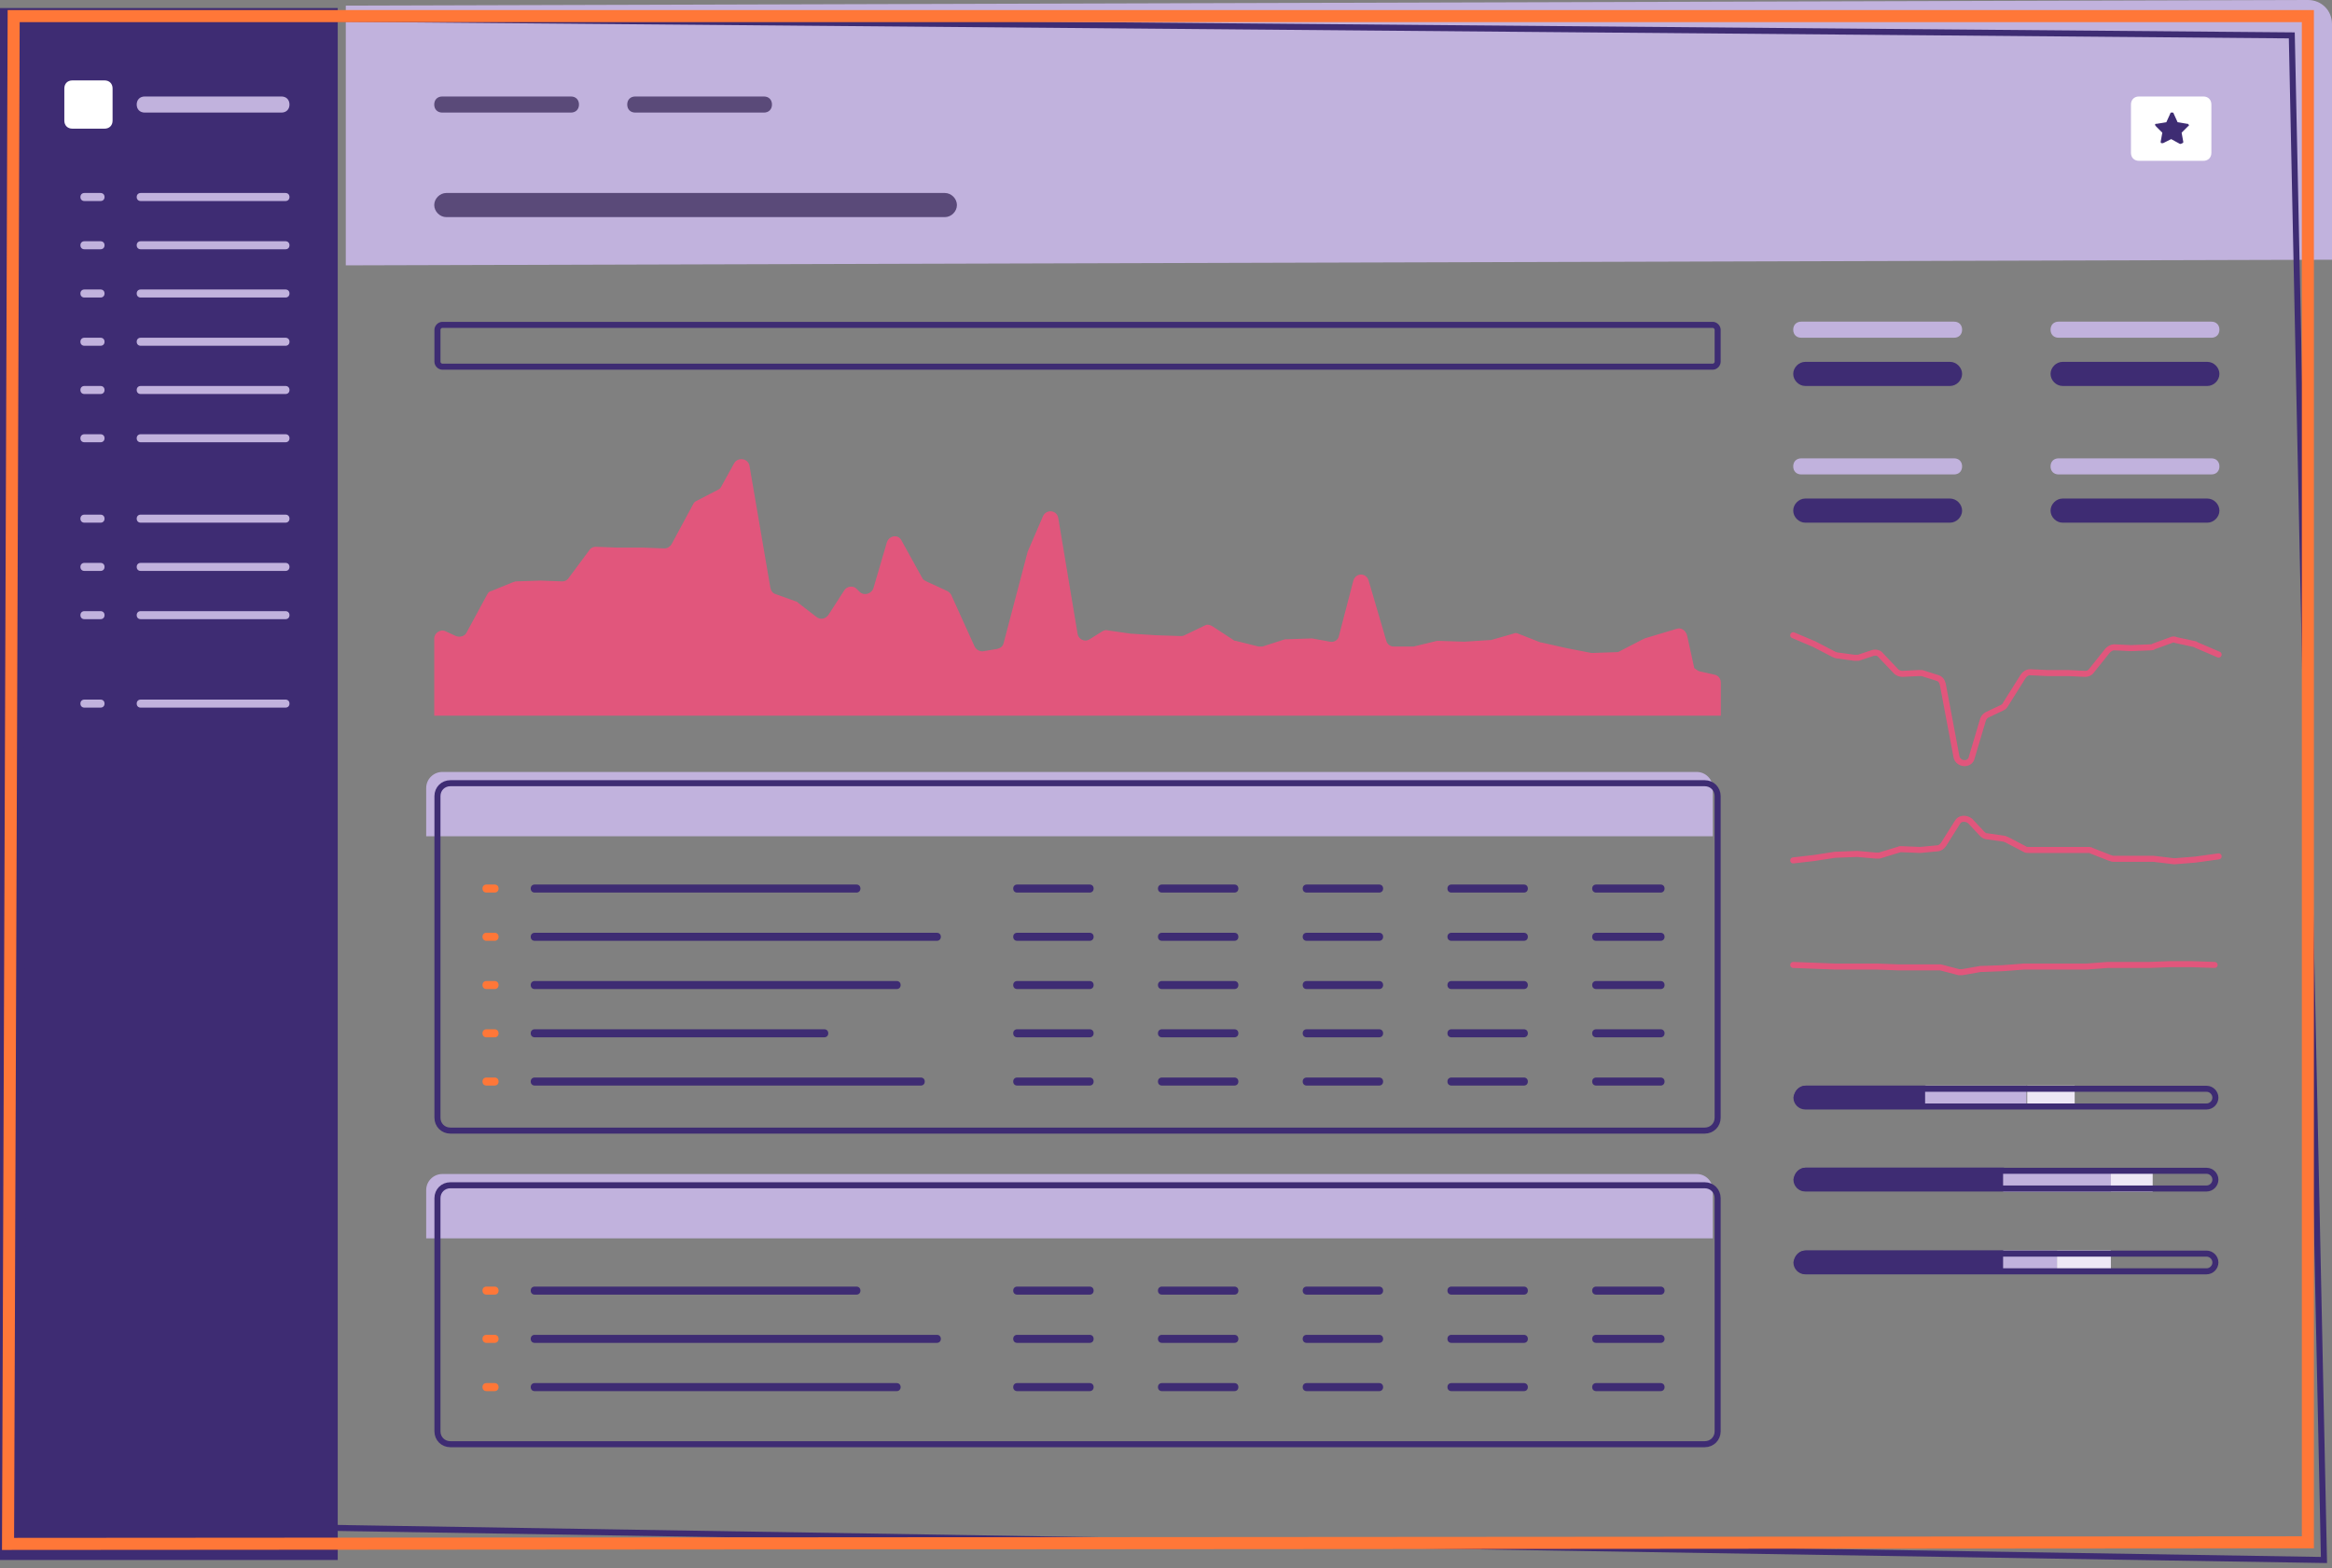 <?xml version="1.0" encoding="utf-8"?>
<svg version="1.1" xmlns="http://www.w3.org/2000/svg" xmlns:xlink="http://www.w3.org/1999/xlink" x="0px" y="0px"
	 viewBox="0 0 290 195" style="enable-background:new 0 0 290 195;" xml:space="preserve">
<rect x="0" y="0" width="290" height="195" fill="#808080" stroke="none"/>
<style type="text/css">
	.st0{fill:#C1B2DD;}
	.st1{fill:#3E2C73;}
	.st2{fill:#EDE7F5;}
	.st3{fill:none;stroke:#3E2C73;stroke-width:0.75;}
	.st4{fill:#5A4A79;}
	.st5{fill:#FF7738;}
	.st6{fill:#FFFFFF;}
	.st7{fill:none;stroke:#FF7738;stroke-width:1.5;}
	.chart_1{fill:#E1567C;}
	.st9{fill:none;stroke:#E1567C;stroke-width:0.75;stroke-linecap:round;stroke-linejoin:bevel;stroke-miterlimit:10;}
</style>
<g id="background">
	<path class="st0" d="M224,40h19c0.6,0,1,0.4,1,1l0,0c0,0.6-0.4,1-1,1h-19c-0.6,0-1-0.4-1-1l0,0C223,40.4,223.4,40,224,40z"/>
	<path class="st1" d="M0,1h42v193H0V1z"/>
	<path class="st0" d="M43,0.7L287,0c1.7,0,3,1.3,3,3v29.3L43,33V0.7z"/>
	<path class="st1" d="M223.1,136.5c0-0.8,0.7-1.5,1.5-1.5h14.9v2.9h-14.9C223.7,137.9,223.1,137.3,223.1,136.5z"/>
	<rect x="239.4" y="135" class="st0" width="12.6" height="2.9"/>
	<rect x="252.1" y="135" class="st2" width="5.9" height="2.9"/>
	<path class="st1" d="M223.1,146.7c0-0.8,0.7-1.5,1.5-1.5h24.6v2.9h-24.6C223.7,148.2,223.1,147.5,223.1,146.7z"/>
	<rect x="249.1" y="145.3" class="st0" width="13.4" height="2.9"/>
	<rect x="262.5" y="145.3" class="st2" width="5.2" height="2.9"/>
	<path class="st1" d="M223.1,157c0-0.8,0.7-1.5,1.5-1.5h24.6v2.9h-24.6C223.7,158.5,223.1,157.8,223.1,157z"/>
	<rect x="249.1" y="155.5" class="st0" width="6.7" height="2.9"/>
	<rect x="255.8" y="155.5" class="st2" width="6.7" height="2.9"/>
	<path class="st3" d="M54.4,45c0,0.3,0.3,0.6,0.6,0.6h158c0.3,0,0.6-0.3,0.6-0.6v-4c0-0.3-0.3-0.6-0.6-0.6H55 c-0.3,0-0.6,0.3-0.6,0.6V45z"/>
	<path class="st0" d="M53,98c0-1.1,0.9-2,2-2h156c1.1,0,2,0.9,2,2v6H53V98z"/>
	<path class="st4" d="M54,13c0-0.6,0.4-1,1-1h16c0.6,0,1,0.4,1,1s-0.4,1-1,1H55C54.4,14,54,13.6,54,13z"/>
	<path class="st4" d="M78,13c0-0.6,0.4-1,1-1h16c0.6,0,1,0.4,1,1s-0.4,1-1,1H79C78.4,14,78,13.6,78,13z"/>
	<path class="st0" d="M17,24.5c0-0.3,0.2-0.5,0.5-0.5h18c0.3,0,0.5,0.2,0.5,0.5S35.8,25,35.5,25h-18C17.2,25,17,24.8,17,24.5z"/>
	<path class="st0" d="M17,13c0-0.6,0.4-1,1-1h17c0.6,0,1,0.4,1,1s-0.4,1-1,1H18C17.4,14,17,13.6,17,13z"/>
	<path class="st0" d="M17,30.5c0-0.3,0.2-0.5,0.5-0.5h18c0.3,0,0.5,0.2,0.5,0.5S35.8,31,35.5,31h-18C17.2,31,17,30.8,17,30.5z"/>
	<path class="st0" d="M17,36.5c0-0.3,0.2-0.5,0.5-0.5h18c0.3,0,0.5,0.2,0.5,0.5S35.8,37,35.5,37h-18C17.2,37,17,36.8,17,36.5z"/>
	<path class="st0" d="M17,42.5c0-0.3,0.2-0.5,0.5-0.5h18c0.3,0,0.5,0.2,0.5,0.5S35.8,43,35.5,43h-18C17.2,43,17,42.8,17,42.5z"/>
	<path class="st0" d="M17,48.5c0-0.3,0.2-0.5,0.5-0.5h18c0.3,0,0.5,0.2,0.5,0.5S35.8,49,35.5,49h-18C17.2,49,17,48.8,17,48.5z"/>
	<path class="st0" d="M17,54.5c0-0.3,0.2-0.5,0.5-0.5h18c0.3,0,0.5,0.2,0.5,0.5S35.8,55,35.5,55h-18C17.2,55,17,54.8,17,54.5z"/>
	<path class="st0" d="M17,64.5c0-0.3,0.2-0.5,0.5-0.5h18c0.3,0,0.5,0.2,0.5,0.5S35.8,65,35.5,65h-18C17.2,65,17,64.8,17,64.5z"/>
	<path class="st0" d="M17,70.5c0-0.3,0.2-0.5,0.5-0.5h18c0.3,0,0.5,0.2,0.5,0.5S35.8,71,35.5,71h-18C17.2,71,17,70.8,17,70.5z"/>
	<path class="st0" d="M17,76.5c0-0.3,0.2-0.5,0.5-0.5h18c0.3,0,0.5,0.2,0.5,0.5S35.8,77,35.5,77h-18C17.2,77,17,76.8,17,76.5z"/>
	<path class="st0" d="M17,87.5c0-0.3,0.2-0.5,0.5-0.5h18c0.3,0,0.5,0.2,0.5,0.5S35.8,88,35.5,88h-18C17.2,88,17,87.8,17,87.5z"/>
	<path class="st5" d="M62,110.5c0-0.3-0.2-0.5-0.5-0.5h-1c-0.3,0-0.5,0.2-0.5,0.5s0.2,0.5,0.5,0.5h1C61.8,111,62,110.8,62,110.5z"/>
	<path class="st5" d="M62,116.5c0-0.3-0.2-0.5-0.5-0.5h-1c-0.3,0-0.5,0.2-0.5,0.5s0.2,0.5,0.5,0.5h1C61.8,117,62,116.8,62,116.5z"/>
	<path class="st5" d="M62,122.5c0-0.3-0.2-0.5-0.5-0.5h-1c-0.3,0-0.5,0.2-0.5,0.5s0.2,0.5,0.5,0.5h1C61.8,123,62,122.8,62,122.5z"/>
	<path class="st5" d="M62,128.5c0-0.3-0.2-0.5-0.5-0.5h-1c-0.3,0-0.5,0.2-0.5,0.5s0.2,0.5,0.5,0.5h1C61.8,129,62,128.8,62,128.5z"/>
	<path class="st5" d="M62,134.5c0-0.3-0.2-0.5-0.5-0.5h-1c-0.3,0-0.5,0.2-0.5,0.5s0.2,0.5,0.5,0.5h1C61.8,135,62,134.8,62,134.5z"/>
	<path class="st1" d="M126,110.5c0-0.3,0.2-0.5,0.5-0.5h9c0.3,0,0.5,0.2,0.5,0.5s-0.2,0.5-0.5,0.5h-9 C126.2,111,126,110.8,126,110.5z"/>
	<path class="st1" d="M126,116.5c0-0.3,0.2-0.5,0.5-0.5h9c0.3,0,0.5,0.2,0.5,0.5s-0.2,0.5-0.5,0.5h-9 C126.2,117,126,116.8,126,116.5z"/>
	<path class="st1" d="M126,122.5c0-0.3,0.2-0.5,0.5-0.5h9c0.3,0,0.5,0.2,0.5,0.5s-0.2,0.5-0.5,0.5h-9	C126.2,123,126,122.8,126,122.5z"/>
	<path class="st1" d="M126,128.5c0-0.3,0.2-0.5,0.5-0.5h9c0.3,0,0.5,0.2,0.5,0.5s-0.2,0.5-0.5,0.5h-9	C126.2,129,126,128.8,126,128.5z"/>
	<path class="st1" d="M126,134.5c0-0.3,0.2-0.5,0.5-0.5h9c0.3,0,0.5,0.2,0.5,0.5s-0.2,0.5-0.5,0.5h-9	C126.2,135,126,134.8,126,134.5z"/>
	<path class="st1" d="M144,110.5c0-0.3,0.2-0.5,0.5-0.5h9c0.3,0,0.5,0.2,0.5,0.5s-0.2,0.5-0.5,0.5h-9	C144.2,111,144,110.8,144,110.5z"/>
	<path class="st1" d="M144,116.5c0-0.3,0.2-0.5,0.5-0.5h9c0.3,0,0.5,0.2,0.5,0.5s-0.2,0.5-0.5,0.5h-9	C144.2,117,144,116.8,144,116.5z"/>
	<path class="st1" d="M144,122.5c0-0.3,0.2-0.5,0.5-0.5h9c0.3,0,0.5,0.2,0.5,0.5s-0.2,0.5-0.5,0.5h-9	C144.2,123,144,122.8,144,122.5z"/>
	<path class="st1" d="M144,128.5c0-0.3,0.2-0.5,0.5-0.5h9c0.3,0,0.5,0.2,0.5,0.5s-0.2,0.5-0.5,0.5h-9	C144.2,129,144,128.8,144,128.5z"/>
	<path class="st1" d="M144,134.5c0-0.3,0.2-0.5,0.5-0.5h9c0.3,0,0.5,0.2,0.5,0.5s-0.2,0.5-0.5,0.5h-9	C144.2,135,144,134.8,144,134.5z"/>
	<path class="st1" d="M162,110.5c0-0.3,0.2-0.5,0.5-0.5h9c0.3,0,0.5,0.2,0.5,0.5s-0.2,0.5-0.5,0.5h-9	C162.2,111,162,110.8,162,110.5z"/>
	<path class="st1" d="M162,116.5c0-0.3,0.2-0.5,0.5-0.5h9c0.3,0,0.5,0.2,0.5,0.5s-0.2,0.5-0.5,0.5h-9	C162.2,117,162,116.8,162,116.5z"/>
	<path class="st1" d="M162,122.5c0-0.3,0.2-0.5,0.5-0.5h9c0.3,0,0.5,0.2,0.5,0.5s-0.2,0.5-0.5,0.5h-9	C162.2,123,162,122.8,162,122.5z"/>
	<path class="st1" d="M162,128.5c0-0.3,0.2-0.5,0.5-0.5h9c0.3,0,0.5,0.2,0.5,0.5s-0.2,0.5-0.5,0.5h-9	C162.2,129,162,128.8,162,128.5z"/>
	<path class="st1" d="M162,134.5c0-0.3,0.2-0.5,0.5-0.5h9c0.3,0,0.5,0.2,0.5,0.5s-0.2,0.5-0.5,0.5h-9	C162.2,135,162,134.8,162,134.5z"/>
	<path class="st1" d="M180,110.5c0-0.3,0.2-0.5,0.5-0.5h9c0.3,0,0.5,0.2,0.5,0.5s-0.2,0.5-0.5,0.5h-9	C180.2,111,180,110.8,180,110.5z"/>
	<path class="st1" d="M180,116.5c0-0.3,0.2-0.5,0.5-0.5h9c0.3,0,0.5,0.2,0.5,0.5s-0.2,0.5-0.5,0.5h-9	C180.2,117,180,116.8,180,116.5z"/>
	<path class="st1" d="M180,122.5c0-0.3,0.2-0.5,0.5-0.5h9c0.3,0,0.5,0.2,0.5,0.5s-0.2,0.5-0.5,0.5h-9	C180.2,123,180,122.8,180,122.5z"/>
	<path class="st1" d="M180,128.5c0-0.3,0.2-0.5,0.5-0.5h9c0.3,0,0.5,0.2,0.5,0.5s-0.2,0.5-0.5,0.5h-9	C180.2,129,180,128.8,180,128.5z"/>
	<path class="st1" d="M180,134.5c0-0.3,0.2-0.5,0.5-0.5h9c0.3,0,0.5,0.2,0.5,0.5s-0.2,0.5-0.5,0.5h-9	C180.2,135,180,134.8,180,134.5z"/>
	<path class="st1" d="M198,110.5c0-0.3,0.2-0.5,0.5-0.5h8c0.3,0,0.5,0.2,0.5,0.5s-0.2,0.5-0.5,0.5h-8	C198.2,111,198,110.8,198,110.5z"/>
	<path class="st1" d="M198,116.5c0-0.3,0.2-0.5,0.5-0.5h8c0.3,0,0.5,0.2,0.5,0.5s-0.2,0.5-0.5,0.5h-8	C198.2,117,198,116.8,198,116.5z"/>
	<path class="st1" d="M198,122.5c0-0.3,0.2-0.5,0.5-0.5h8c0.3,0,0.5,0.2,0.5,0.5s-0.2,0.5-0.5,0.5h-8	C198.2,123,198,122.8,198,122.5z"/>
	<path class="st1" d="M198,128.5c0-0.3,0.2-0.5,0.5-0.5h8c0.3,0,0.5,0.2,0.5,0.5s-0.2,0.5-0.5,0.5h-8	C198.2,129,198,128.8,198,128.5z"/>
	<path class="st1" d="M198,134.5c0-0.3,0.2-0.5,0.5-0.5h8c0.3,0,0.5,0.2,0.5,0.5s-0.2,0.5-0.5,0.5h-8	C198.2,135,198,134.8,198,134.5z"/>
	<path class="st0" d="M13,24.5c0-0.3-0.2-0.5-0.5-0.5h-2c-0.3,0-0.5,0.2-0.5,0.5s0.2,0.5,0.5,0.5h2C12.8,25,13,24.8,13,24.5z"/>
	<path class="st0" d="M13,30.5c0-0.3-0.2-0.5-0.5-0.5h-2c-0.3,0-0.5,0.2-0.5,0.5s0.2,0.5,0.5,0.5h2C12.8,31,13,30.8,13,30.5z"/>
	<path class="st0" d="M13,36.5c0-0.3-0.2-0.5-0.5-0.5h-2c-0.3,0-0.5,0.2-0.5,0.5s0.2,0.5,0.5,0.5h2C12.8,37,13,36.8,13,36.5z"/>
	<path class="st0" d="M13,42.5c0-0.3-0.2-0.5-0.5-0.5h-2c-0.3,0-0.5,0.2-0.5,0.5s0.2,0.5,0.5,0.5h2C12.8,43,13,42.8,13,42.5z"/>
	<path class="st0" d="M13,48.5c0-0.3-0.2-0.5-0.5-0.5h-2c-0.3,0-0.5,0.2-0.5,0.5s0.2,0.5,0.5,0.5h2C12.8,49,13,48.8,13,48.5z"/>
	<path class="st0" d="M13,54.5c0-0.3-0.2-0.5-0.5-0.5h-2c-0.3,0-0.5,0.2-0.5,0.5s0.2,0.5,0.5,0.5h2C12.8,55,13,54.8,13,54.5z"/>
	<path class="st0" d="M13,64.5c0-0.3-0.2-0.5-0.5-0.5h-2c-0.3,0-0.5,0.2-0.5,0.5s0.2,0.5,0.5,0.5h2C12.8,65,13,64.8,13,64.5z"/>
	<path class="st0" d="M13,70.5c0-0.3-0.2-0.5-0.5-0.5h-2c-0.3,0-0.5,0.2-0.5,0.5s0.2,0.5,0.5,0.5h2C12.8,71,13,70.8,13,70.5z"/>
	<path class="st0" d="M13,76.5c0-0.3-0.2-0.5-0.5-0.5h-2c-0.3,0-0.5,0.2-0.5,0.5s0.2,0.5,0.5,0.5h2C12.8,77,13,76.8,13,76.5z"/>
	<path class="st0" d="M13,87.5c0-0.3-0.2-0.5-0.5-0.5h-2c-0.3,0-0.5,0.2-0.5,0.5s0.2,0.5,0.5,0.5h2C12.8,88,13,87.8,13,87.5z"/>
	<path class="st6" d="M9,10h4c0.6,0,1,0.4,1,1v4c0,0.6-0.4,1-1,1H9c-0.6,0-1-0.4-1-1v-4C8,10.4,8.4,10,9,10z"/>
	<path class="st4" d="M55.5,24h62c0.8,0,1.5,0.7,1.5,1.5l0,0c0,0.8-0.7,1.5-1.5,1.5h-62c-0.8,0-1.5-0.7-1.5-1.5l0,0	C54,24.7,54.7,24,55.5,24z"/>
	<path class="st1" d="M224.5,45h18c0.8,0,1.5,0.7,1.5,1.5l0,0c0,0.8-0.7,1.5-1.5,1.5h-18c-0.8,0-1.5-0.7-1.5-1.5l0,0	C223,45.7,223.7,45,224.5,45z"/>
	<path class="st0" d="M224,57h19c0.6,0,1,0.4,1,1l0,0c0,0.6-0.4,1-1,1h-19c-0.6,0-1-0.4-1-1l0,0C223,57.4,223.4,57,224,57z"/>
	<path class="st1" d="M224.5,62h18c0.8,0,1.5,0.7,1.5,1.5l0,0c0,0.8-0.7,1.5-1.5,1.5h-18c-0.8,0-1.5-0.7-1.5-1.5l0,0	C223,62.7,223.7,62,224.5,62z"/>
	<path class="st0" d="M256,40h19c0.6,0,1,0.4,1,1l0,0c0,0.6-0.4,1-1,1h-19c-0.6,0-1-0.4-1-1l0,0C255,40.4,255.4,40,256,40z"/>
	<path class="st1" d="M256.5,45h18c0.8,0,1.5,0.7,1.5,1.5l0,0c0,0.8-0.7,1.5-1.5,1.5h-18c-0.8,0-1.5-0.7-1.5-1.5l0,0	C255,45.7,255.7,45,256.5,45z"/>
	<path class="st0" d="M256,57h19c0.6,0,1,0.4,1,1l0,0c0,0.6-0.4,1-1,1h-19c-0.6,0-1-0.4-1-1l0,0C255,57.4,255.4,57,256,57z"/>
	<path class="st1" d="M256.5,62h18c0.8,0,1.5,0.7,1.5,1.5l0,0c0,0.8-0.7,1.5-1.5,1.5h-18c-0.8,0-1.5-0.7-1.5-1.5l0,0	C255,62.7,255.7,62,256.5,62z"/>
	<path class="st6" d="M266,12h8c0.6,0,1,0.4,1,1v6c0,0.6-0.4,1-1,1h-8c-0.6,0-1-0.4-1-1v-6C265,12.4,265.4,12,266,12z"/>
	<path class="st1" d="M271.1,17.9L271.1,17.9l-1.1-0.6l-1,0.5h-0.1h-0.1c0,0-0.1,0-0.1-0.1v-0.1l0.2-1.1l-0.8-0.8	c0,0,0-0.1-0.1-0.1v-0.1c0,0,0-0.1,0.1-0.1h0.1l1.2-0.2l0.5-1.1c0,0,0-0.1,0.1-0.1h0.1h0.1c0,0,0.1,0,0.1,0.1l0.5,1.1l1.2,0.2h0.1	c0,0,0,0.1,0.1,0.1v0.1c0,0,0,0.1-0.1,0.1l-0.8,0.8l0.2,1.1v0.1c0,0,0,0.1-0.1,0.1C271.2,17.9,271.2,17.9,271.1,17.9L271.1,17.9z"/>
	<path class="st3" d="M3.7,189.4L3,2l282,2.4l4,189.6L3.7,189.4z"/>
	<path class="st7" d="M287,191.8V2H1.7L1,192L287,191.8z"/>
	<path class="st3" d="M54.4,99c0-0.9,0.7-1.6,1.6-1.6h156c0.9,0,1.6,0.7,1.6,1.6v40c0,0.9-0.7,1.6-1.6,1.6H56 c-0.9,0-1.6-0.7-1.6-1.6V99z"/>
	<path class="st0" d="M53,148c0-1.1,0.9-2,2-2h156c1.1,0,2,0.9,2,2v6H53V148z"/>
	<path class="st5" d="M62,160.5c0-0.3-0.2-0.5-0.5-0.5h-1c-0.3,0-0.5,0.2-0.5,0.5s0.2,0.5,0.5,0.5h1C61.8,161,62,160.8,62,160.5z"	/>
	<path class="st5" d="M62,166.5c0-0.3-0.2-0.5-0.5-0.5h-1c-0.3,0-0.5,0.2-0.5,0.5s0.2,0.5,0.5,0.5h1C61.8,167,62,166.8,62,166.5z"/>
	<path class="st5" d="M62,172.5c0-0.3-0.2-0.5-0.5-0.5h-1c-0.3,0-0.5,0.2-0.5,0.5s0.2,0.5,0.5,0.5h1C61.8,173,62,172.8,62,172.5z"/>
	<path class="st1" d="M126,160.5c0-0.3,0.2-0.5,0.5-0.5h9c0.3,0,0.5,0.2,0.5,0.5s-0.2,0.5-0.5,0.5h-9 C126.2,161,126,160.8,126,160.5z"/>
	<path class="st1" d="M126,166.5c0-0.3,0.2-0.5,0.5-0.5h9c0.3,0,0.5,0.2,0.5,0.5s-0.2,0.5-0.5,0.5h-9	C126.2,167,126,166.8,126,166.5z"/>
	<path class="st1" d="M126,172.5c0-0.3,0.2-0.5,0.5-0.5h9c0.3,0,0.5,0.2,0.5,0.5s-0.2,0.5-0.5,0.5h-9	C126.2,173,126,172.8,126,172.5z"/>
	<path class="st1" d="M144,160.5c0-0.3,0.2-0.5,0.5-0.5h9c0.3,0,0.5,0.2,0.5,0.5s-0.2,0.5-0.5,0.5h-9	C144.2,161,144,160.8,144,160.5z"/>
	<path class="st1" d="M144,166.5c0-0.3,0.2-0.5,0.5-0.5h9c0.3,0,0.5,0.2,0.5,0.5s-0.2,0.5-0.5,0.5h-9	C144.2,167,144,166.8,144,166.5z"/>
	<path class="st1" d="M144,172.5c0-0.3,0.2-0.5,0.5-0.5h9c0.3,0,0.5,0.2,0.5,0.5s-0.2,0.5-0.5,0.5h-9	C144.2,173,144,172.8,144,172.5z"/>
	<path class="st1" d="M162,160.5c0-0.3,0.2-0.5,0.5-0.5h9c0.3,0,0.5,0.2,0.5,0.5s-0.2,0.5-0.5,0.5h-9	C162.2,161,162,160.8,162,160.5z"/>
	<path class="st1" d="M162,166.5c0-0.3,0.2-0.5,0.5-0.5h9c0.3,0,0.5,0.2,0.5,0.5s-0.2,0.5-0.5,0.5h-9	C162.2,167,162,166.8,162,166.5z"/>
	<path class="st1" d="M162,172.5c0-0.3,0.2-0.5,0.5-0.5h9c0.3,0,0.5,0.2,0.5,0.5s-0.2,0.5-0.5,0.5h-9	C162.2,173,162,172.8,162,172.5z"/>
	<path class="st1" d="M180,160.5c0-0.3,0.2-0.5,0.5-0.5h9c0.3,0,0.5,0.2,0.5,0.5s-0.2,0.5-0.5,0.5h-9	C180.2,161,180,160.8,180,160.5z"/>
	<path class="st1" d="M180,166.5c0-0.3,0.2-0.5,0.5-0.5h9c0.3,0,0.5,0.2,0.5,0.5s-0.2,0.5-0.5,0.5h-9	C180.2,167,180,166.8,180,166.5z"/>
	<path class="st1" d="M180,172.5c0-0.3,0.2-0.5,0.5-0.5h9c0.3,0,0.5,0.2,0.5,0.5s-0.2,0.5-0.5,0.5h-9	C180.2,173,180,172.8,180,172.5z"/>
	<path class="st1" d="M198,160.5c0-0.3,0.2-0.5,0.5-0.5h8c0.3,0,0.5,0.2,0.5,0.5s-0.2,0.5-0.5,0.5h-8	C198.2,161,198,160.8,198,160.5z"/>
	<path class="st1" d="M198,166.5c0-0.3,0.2-0.5,0.5-0.5h8c0.3,0,0.5,0.2,0.5,0.5s-0.2,0.5-0.5,0.5h-8	C198.2,167,198,166.8,198,166.5z"/>
	<path class="st1" d="M198,172.5c0-0.3,0.2-0.5,0.5-0.5h8c0.3,0,0.5,0.2,0.5,0.5s-0.2,0.5-0.5,0.5h-8	C198.2,173,198,172.8,198,172.5z"/>
	<path class="st3" d="M54.4,149c0-0.9,0.7-1.6,1.6-1.6h156c0.9,0,1.6,0.7,1.6,1.6v29c0,0.9-0.7,1.6-1.6,1.6H56	c-0.9,0-1.6-0.7-1.6-1.6V149z"/>
	<path class="st3" d="M224.5,135.4h49.9c0.6,0,1.1,0.5,1.1,1.1l0,0c0,0.6-0.5,1.1-1.1,1.1h-49.9c-0.6,0-1.1-0.5-1.1-1.1l0,0	C223.5,135.9,223.9,135.4,224.5,135.4z"/>
	<path class="st3" d="M224.5,145.6h49.9c0.6,0,1.1,0.5,1.1,1.1l0,0c0,0.6-0.5,1.1-1.1,1.1h-49.9c-0.6,0-1.1-0.5-1.1-1.1l0,0	C223.5,146.1,223.9,145.6,224.5,145.6z"/>
	<path class="st3" d="M224.5,155.9h49.9c0.6,0,1.1,0.5,1.1,1.1l0,0c0,0.6-0.5,1.1-1.1,1.1h-49.9c-0.6,0-1.1-0.5-1.1-1.1l0,0	C223.5,156.4,223.9,155.9,224.5,155.9z"/>
</g>
<g id="chart_1">
	<path class="chart_1" d="M211.4,83.5l1.8,0.4c0.5,0.1,0.8,0.5,0.8,1V89H54v-9.6c0-0.7,0.8-1.2,1.4-0.9l1.3,0.6c0.5,0.2,1.1,0,1.3-0.4
		l2.6-4.8c0.1-0.2,0.3-0.4,0.5-0.4l2.7-1.1c0.1,0,0.2-0.1,0.4-0.1l3-0.1l2.7,0.1c0.3,0,0.6-0.1,0.8-0.4l2.6-3.5
		c0.2-0.3,0.5-0.4,0.8-0.4l2.7,0.1H80l2.6,0.1c0.4,0,0.7-0.2,0.9-0.5l2.7-5c0.1-0.2,0.2-0.3,0.4-0.4l2.7-1.4
		c0.2-0.1,0.3-0.2,0.4-0.4l1.6-2.9c0.5-0.8,1.7-0.6,1.9,0.3l2.6,15.2c0.1,0.4,0.3,0.7,0.7,0.8l2.5,0.9c0.1,0,0.2,0.1,0.3,0.2
		l2.2,1.7c0.5,0.4,1.1,0.3,1.5-0.2l2-3.1c0.3-0.5,1.1-0.6,1.5-0.2l0.4,0.4c0.5,0.5,1.4,0.3,1.7-0.4l1.7-5.8c0.3-0.8,1.4-1,1.8-0.2
		l2.6,4.7c0.1,0.2,0.3,0.3,0.5,0.4l2.6,1.2c0.2,0.1,0.4,0.3,0.5,0.5l2.9,6.4c0.2,0.4,0.6,0.6,1,0.6l1.8-0.3
		c0.4-0.1,0.7-0.3,0.8-0.7l3-11.4l1.9-4.4c0.4-0.9,1.7-0.8,1.9,0.2l2.4,14.4c0.1,0.7,0.9,1.1,1.5,0.7l1.6-1
		c0.2-0.1,0.4-0.2,0.7-0.1l2.8,0.4l3.2,0.2l3,0.1c0.2,0,0.3,0,0.5-0.1l2.5-1.2c0.3-0.2,0.7-0.1,1,0.1l2.6,1.7
		c0.1,0.1,0.2,0.1,0.3,0.1l2.8,0.7c0.2,0,0.4,0,0.5,0l2.8-0.9c0.1,0,0.2,0,0.2,0l3-0.1c0.1,0,0.1,0,0.2,0l2.2,0.4
		c0.5,0.1,1-0.2,1.1-0.7l1.8-6.9c0.3-1,1.6-1,1.9,0l2.2,7.5c0.1,0.4,0.5,0.7,0.9,0.7h2.3c0.1,0,0.2,0,0.2,0l2.9-0.7
		c0.1,0,0.2,0,0.3,0l3.1,0.1l3.1-0.2c0.1,0,0.1,0,0.2,0l2.8-0.8c0.2-0.1,0.4-0.1,0.6,0l2.8,1.1h0.1l3.1,0.7l3.1,0.6
		c0.1,0,0.1,0,0.2,0l2.9-0.1c0.1,0,0.3,0,0.4-0.1l2.9-1.5c0.1,0,0.1,0,0.2-0.1l4-1.2c0.6-0.2,1.1,0.2,1.3,0.8l0.9,4.1
		C210.8,83.1,211,83.4,211.4,83.5z"/>
</g>
<g id="chart_2">
	<path class="st9" d="M223,79l2.6,1.1l2.5,1.3c0.1,0,0.2,0.1,0.3,0.1l2.2,0.3c0.2,0,0.3,0,0.5,0l1.8-0.6c0.4-0.1,0.8,0,1,0.3l1.9,2
		c0.2,0.2,0.5,0.3,0.8,0.3l2-0.1c0.1,0,0.2,0,0.4,0l1.9,0.6c0.4,0.1,0.6,0.4,0.7,0.8l1.7,9c0.2,1,1.7,1.1,1.9,0.1l1.4-4.7
		c0.1-0.3,0.3-0.5,0.5-0.6L249,88c0.2-0.1,0.3-0.2,0.4-0.4l2.2-3.5c0.2-0.3,0.5-0.5,0.9-0.5l2.1,0.1h2.6l2.1,0.1
		c0.3,0,0.6-0.1,0.8-0.4l2-2.5c0.2-0.2,0.5-0.4,0.8-0.4l2.1,0.1l2.5-0.1c0.1,0,0.2,0,0.3-0.1l2.2-0.8c0.2-0.1,0.4-0.1,0.6,0
		l2.3,0.5c0.1,0,0.1,0,0.2,0.1l2.8,1.2"/>
</g>
<g id="chart_3">
	<path class="st9" d="M223,107l2.6-0.3l2.6-0.4l2.6-0.1c0.1,0,0.1,0,0.2,0l2.3,0.2c0.1,0,0.3,0,0.4,0l2.3-0.7
		c0.1,0,0.2-0.1,0.3-0.1l2.5,0.1l2.1-0.2c0.3,0,0.6-0.2,0.8-0.5l1.7-2.7c0.3-0.6,1.1-0.6,1.6-0.2l1.5,1.6c0.2,0.2,0.4,0.3,0.6,0.3
		l2.1,0.3c0.1,0,0.2,0.1,0.3,0.1l2.3,1.2c0.1,0.1,0.3,0.1,0.5,0.1h2.4h2.6h2.4c0.1,0,0.3,0,0.4,0.1l2.3,0.9c0.1,0,0.2,0.1,0.4,0.1
		h2.4h2.6l2.5,0.3c0.1,0,0.1,0,0.2,0l2.5-0.2l2.9-0.4"/>
</g>
<g id="chart_4">
	<path class="st9" d="M223,120l2.6,0.1l2.6,0.1h2.6h2.6l2.6,0.1h2.6h2.5c0.1,0,0.2,0,0.2,0l2.3,0.6c0.1,0,0.3,0,0.4,0l2.3-0.4	c0.1,0,0.1,0,0.2,0l2.6-0.1l2.6-0.2h2.6h2.6h2.6l2.6-0.2h2.6h2.6l2.6-0.1h2.6l2.9,0.1"/>
</g>
<g id="line_a">
	<path class="st1" d="M66,110.5c0-0.3,0.2-0.5,0.5-0.5h40c0.3,0,0.5,0.2,0.5,0.5s-0.2,0.5-0.5,0.5h-40C66.2,111,66,110.8,66,110.5z
		"/>
	<path class="st1" d="M66,122.5c0-0.3,0.2-0.5,0.5-0.5h45c0.3,0,0.5,0.2,0.5,0.5s-0.2,0.5-0.5,0.5h-45C66.2,123,66,122.8,66,122.5z
		"/>
	<path class="st1" d="M66,134.5c0-0.3,0.2-0.5,0.5-0.5h48c0.3,0,0.5,0.2,0.5,0.5s-0.2,0.5-0.5,0.5h-48C66.2,135,66,134.8,66,134.5z
		"/>
	<path class="st1" d="M66,166.5c0-0.3,0.2-0.5,0.5-0.5h50c0.3,0,0.5,0.2,0.5,0.5s-0.2,0.5-0.5,0.5h-50C66.2,167,66,166.8,66,166.5z
		"/>
</g>
<g id="line_b">
	<path class="st1" d="M66,116.5c0-0.3,0.2-0.5,0.5-0.5h50c0.3,0,0.5,0.2,0.5,0.5s-0.2,0.5-0.5,0.5h-50C66.2,117,66,116.8,66,116.5z
		"/>
	<path class="st1" d="M66,128.5c0-0.3,0.2-0.5,0.5-0.5h36c0.3,0,0.5,0.2,0.5,0.5s-0.2,0.5-0.5,0.5h-36C66.2,129,66,128.8,66,128.5z
		"/>
	<path class="st1" d="M66,160.5c0-0.3,0.2-0.5,0.5-0.5h40c0.3,0,0.5,0.2,0.5,0.5s-0.2,0.5-0.5,0.5h-40C66.2,161,66,160.8,66,160.5z
		"/>
	<path class="st1" d="M66,172.5c0-0.3,0.2-0.5,0.5-0.5h45c0.3,0,0.5,0.2,0.5,0.5s-0.2,0.5-0.5,0.5h-45C66.2,173,66,172.8,66,172.5z
		"/>
</g>
</svg>
